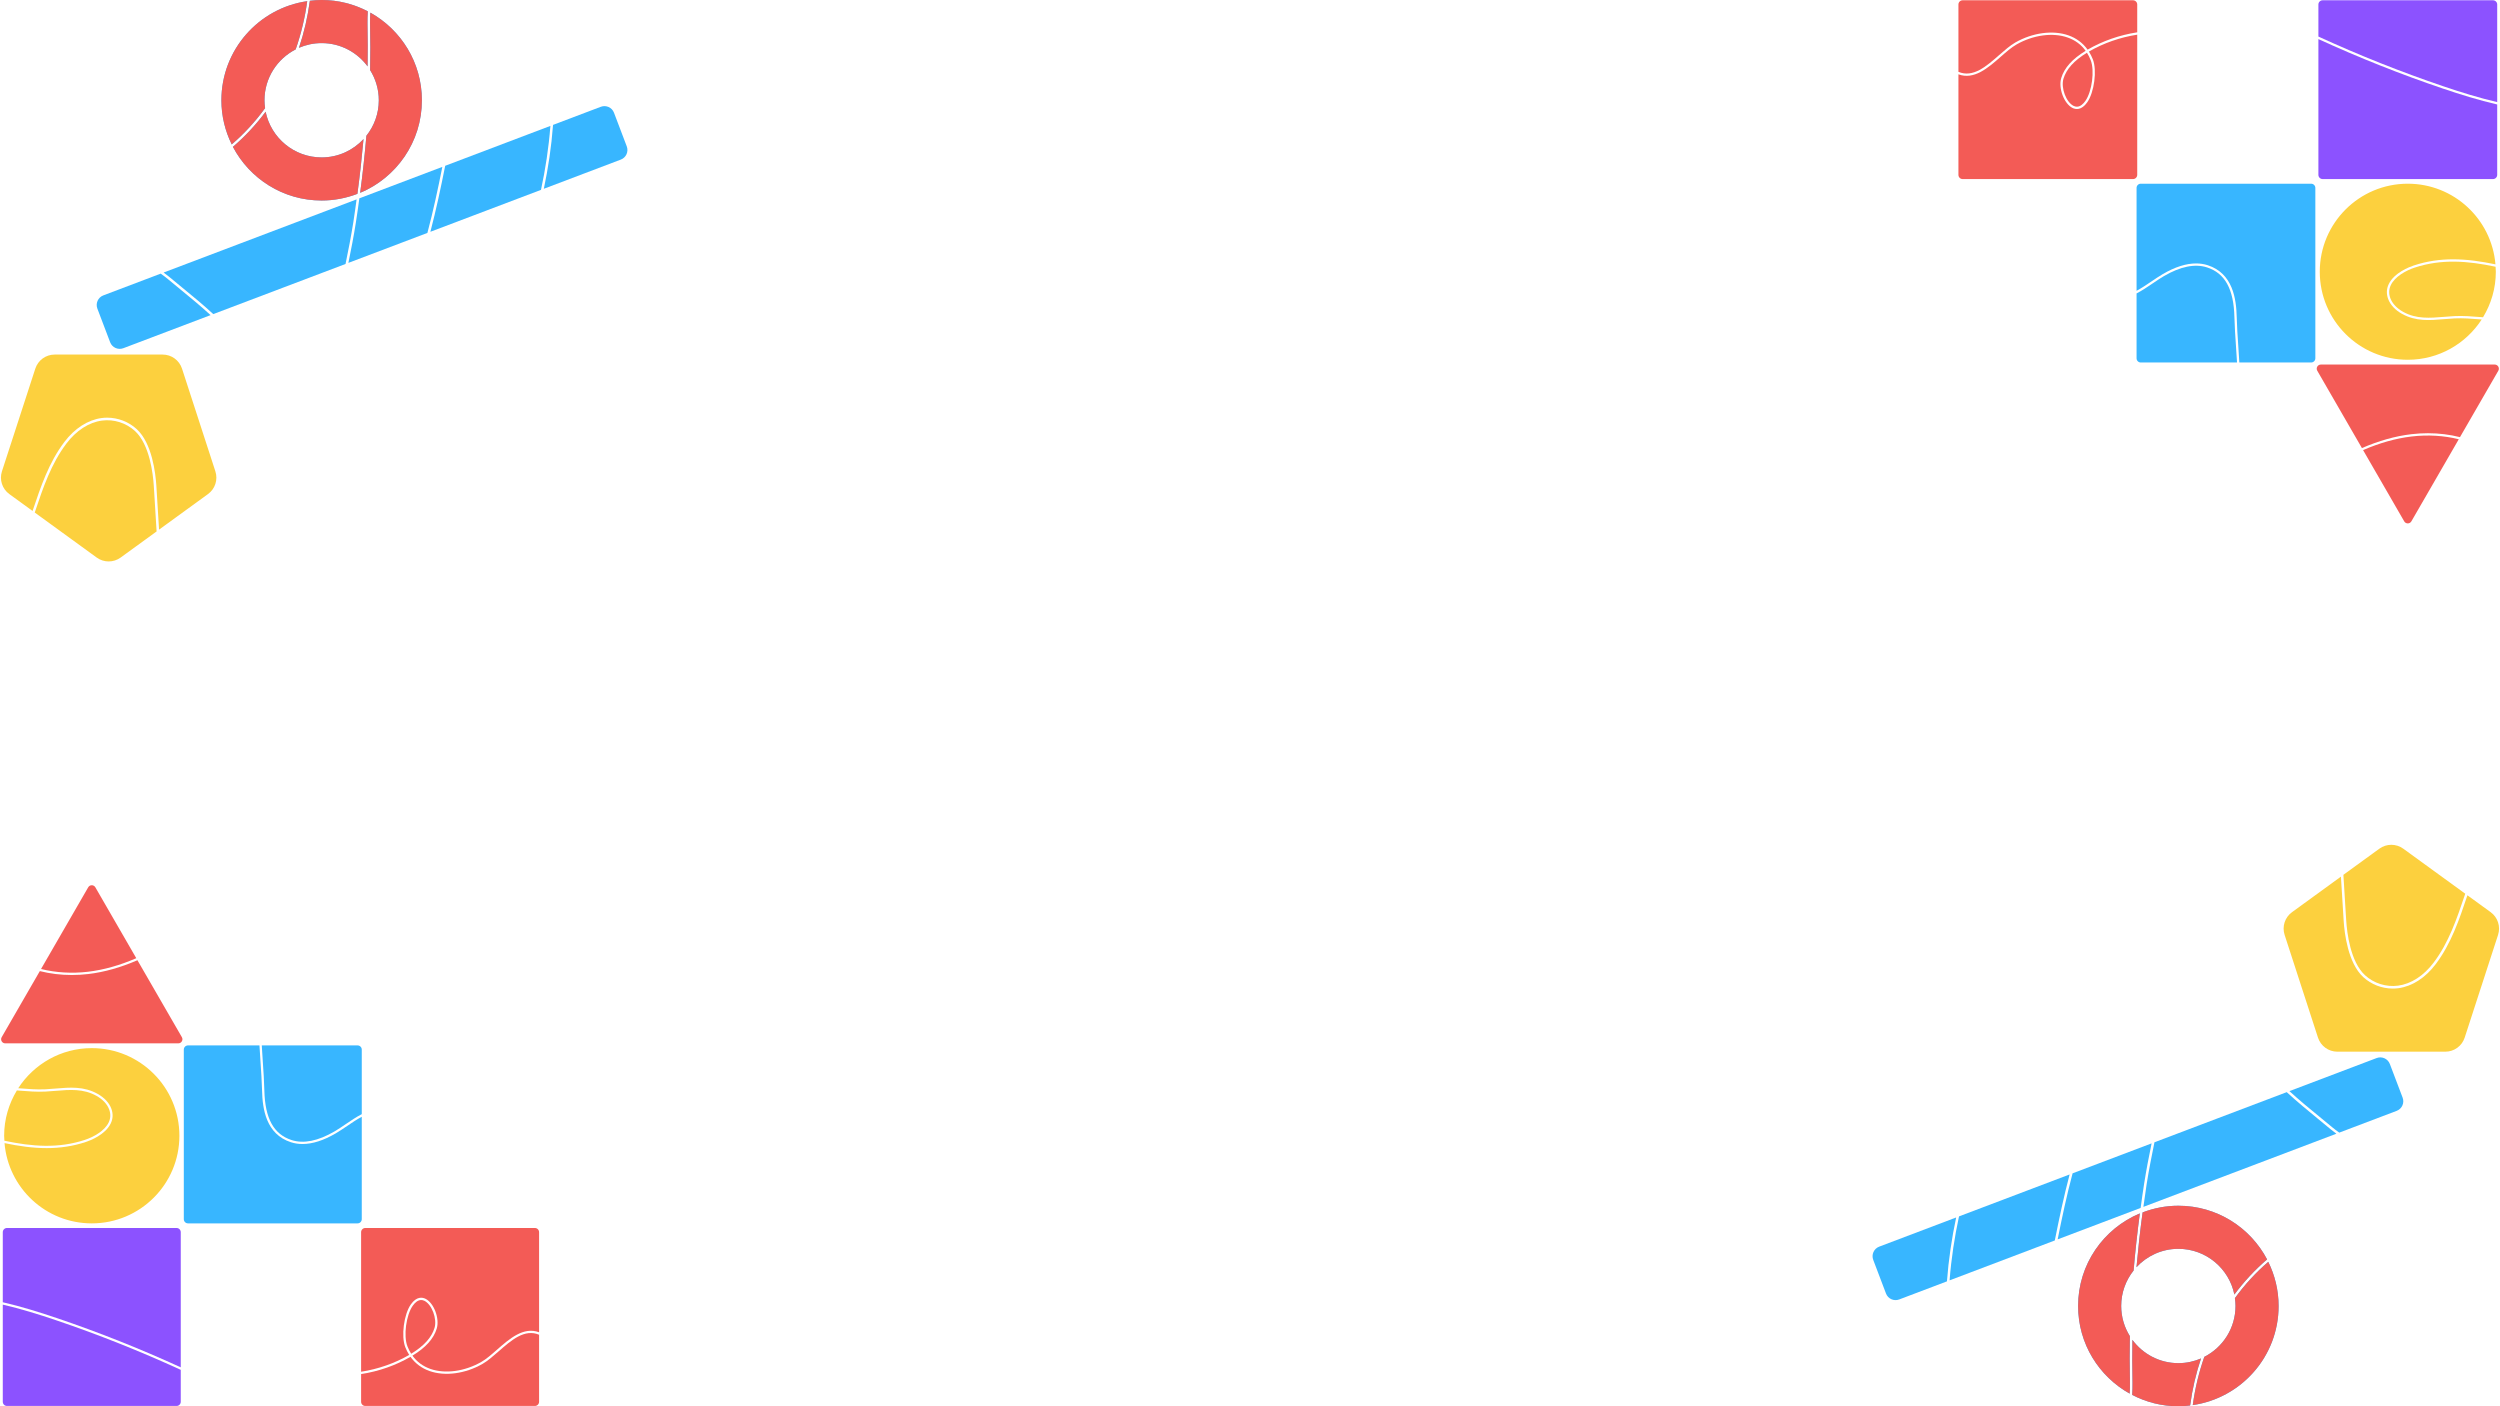 <svg xmlns="http://www.w3.org/2000/svg" xmlns:xlink="http://www.w3.org/1999/xlink" width="1920" zoomAndPan="magnify" viewBox="0 0 1440 810" height="1080" preserveAspectRatio="xMidYMid meet" version="1.0"><defs><clipPath id="e6e930456e"><path d="M 1335 0.246 L 1439 0.246 L 1439 58.91 L 1335 58.91 Z M 1335 0.246 " clip-rule="nonzero"/></clipPath><clipPath id="f94172870e"><path d="M 1128.055 0.246 L 1232 0.246 L 1232 42.918 L 1128.055 42.918 Z M 1128.055 0.246 " clip-rule="nonzero"/></clipPath><clipPath id="cb209cea11"><path d="M 1334 209 L 1439.348 209 L 1439.348 258.828 L 1334 258.828 Z M 1334 209 " clip-rule="nonzero"/></clipPath><clipPath id="03ce775a51"><path d="M 1361 250 L 1417 250 L 1417 301.5 L 1361 301.5 Z M 1361 250 " clip-rule="nonzero"/></clipPath><clipPath id="5cdcffcfb4"><path d="M 1 751.355 L 105 751.355 L 105 809.633 L 1 809.633 Z M 1 751.355 " clip-rule="nonzero"/></clipPath><clipPath id="9abe6049b2"><path d="M 2 627 L 63.746 627 L 63.746 660 L 2 660 Z M 2 627 " clip-rule="nonzero"/></clipPath><clipPath id="f120f890c0"><path d="M 2 603 L 103.547 603 L 103.547 705 L 2 705 Z M 2 603 " clip-rule="nonzero"/></clipPath><clipPath id="4fe4f03770"><path d="M 207.031 767.277 L 310.512 767.277 L 310.512 809.633 L 207.031 809.633 Z M 207.031 767.277 " clip-rule="nonzero"/></clipPath><clipPath id="490b5bda96"><path d="M 0.648 553 L 106 553 L 106 601 L 0.648 601 Z M 0.648 553 " clip-rule="nonzero"/></clipPath><clipPath id="6d6e15b135"><path d="M 23 509.633 L 79 509.633 L 79 561 L 23 561 Z M 23 509.633 " clip-rule="nonzero"/></clipPath><clipPath id="62754eb48b"><path d="M 1228 771.168 L 1268 771.168 L 1268 810 L 1228 810 Z M 1228 771.168 " clip-rule="nonzero"/></clipPath><clipPath id="85d0cb3c63"><path d="M 1315 504.379 L 1439.445 504.379 L 1439.445 606 L 1315 606 Z M 1315 504.379 " clip-rule="nonzero"/></clipPath><clipPath id="3b09430dbf"><path d="M 172 0 L 212 0 L 212 38.832 L 172 38.832 Z M 172 0 " clip-rule="nonzero"/></clipPath><clipPath id="53aa947f7b"><path d="M 0.551 204 L 125 204 L 125 305.621 L 0.551 305.621 Z M 0.551 204 " clip-rule="nonzero"/></clipPath></defs><path fill="#8c52ff" d="M 1407.078 51.008 C 1417.23 54.441 1427.715 57.711 1438.387 60.18 L 1438.387 100.715 C 1438.387 102.059 1437.297 103.152 1435.953 103.152 L 1337.836 103.152 C 1336.492 103.152 1335.398 102.059 1335.398 100.715 L 1335.398 22.52 C 1358.773 33.223 1382.805 42.793 1407.078 51.008 " fill-opacity="1" fill-rule="nonzero"/><g clip-path="url(#e6e930456e)"><path fill="#8c52ff" d="M 1407.504 49.746 C 1383.086 41.48 1358.91 31.848 1335.398 21.059 L 1335.398 2.59 C 1335.398 1.246 1336.492 0.164 1337.836 0.164 L 1435.953 0.164 C 1437.297 0.164 1438.387 1.246 1438.387 2.59 L 1438.387 58.805 C 1427.871 56.371 1417.531 53.141 1407.504 49.746 " fill-opacity="1" fill-rule="nonzero"/></g><path fill="#38b6ff" d="M 1239.883 163.273 C 1242.125 161.742 1244.246 160.309 1246.402 159.047 C 1255.941 153.477 1264.293 151.789 1271.227 154.02 C 1281.617 157.371 1286.637 166.504 1287.023 182.734 C 1287.156 188.129 1287.531 193.73 1287.938 199.656 C 1288.148 202.695 1288.344 205.746 1288.52 208.797 L 1233.086 208.797 C 1231.742 208.797 1230.66 207.715 1230.66 206.371 L 1230.66 169.023 C 1233.844 167.367 1236.895 165.305 1239.883 163.273 " fill-opacity="1" fill-rule="nonzero"/><path fill="#38b6ff" d="M 1331.211 208.797 L 1289.855 208.797 C 1289.676 205.676 1289.469 202.594 1289.27 199.562 C 1288.863 193.656 1288.488 188.066 1288.355 182.703 C 1288.105 172.082 1286.094 157.422 1271.633 152.758 C 1269.52 152.07 1267.289 151.738 1264.949 151.738 C 1259.188 151.738 1252.754 153.789 1245.738 157.891 C 1243.539 159.184 1241.301 160.703 1239.137 162.172 C 1236.375 164.043 1233.562 165.941 1230.66 167.5 L 1230.66 108.246 C 1230.66 106.902 1231.742 105.816 1233.086 105.816 L 1331.211 105.816 C 1332.555 105.816 1333.641 106.902 1333.641 108.246 L 1333.641 206.371 C 1333.641 207.715 1332.555 208.797 1331.211 208.797 " fill-opacity="1" fill-rule="nonzero"/><path fill="#fcd03e" d="M 1413.699 182.078 C 1411.703 182.172 1409.711 182.34 1407.754 182.508 C 1399.582 183.184 1391.855 183.84 1384.254 179.652 C 1380.578 177.621 1377.934 174.789 1376.809 171.699 C 1375.863 169.094 1375.977 166.574 1377.133 164.18 C 1379.465 159.359 1385.723 155.852 1390.793 154.164 C 1406.34 149.02 1421.469 150.27 1437.453 153.645 C 1437.504 154.602 1437.598 155.547 1437.598 156.516 C 1437.598 166.129 1434.867 175.082 1430.227 182.746 C 1429.758 182.703 1429.289 182.672 1428.809 182.633 C 1423.852 182.234 1418.719 181.828 1413.699 182.078 " fill-opacity="1" fill-rule="nonzero"/><path fill="#fcd03e" d="M 1413.004 149.363 C 1405.473 149.363 1397.977 150.383 1390.367 152.902 C 1387.785 153.758 1379.102 157.059 1375.934 163.609 C 1374.613 166.324 1374.488 169.199 1375.551 172.145 C 1376.789 175.551 1379.652 178.633 1383.617 180.82 C 1391.555 185.203 1399.477 184.535 1407.871 183.828 C 1409.816 183.672 1411.785 183.504 1413.762 183.402 C 1418.707 183.164 1423.789 183.566 1428.703 183.965 C 1428.953 183.984 1429.203 183.996 1429.453 184.016 C 1420.418 197.969 1404.746 207.227 1386.887 207.227 C 1358.891 207.227 1336.191 184.527 1336.191 156.516 C 1336.191 128.516 1358.891 105.816 1386.887 105.816 C 1413.461 105.816 1435.211 126.258 1437.379 152.258 C 1429.102 150.531 1421.031 149.363 1413.004 149.363 " fill-opacity="1" fill-rule="nonzero"/><path fill="#f35b56" d="M 1152.336 32.773 C 1155.531 29.965 1158.562 27.309 1161.508 25.621 C 1171.109 20.133 1182.398 18.594 1190.977 21.613 C 1195.297 23.133 1198.766 25.703 1201.336 29.277 C 1193.645 33.949 1189.039 39.086 1187.27 44.957 C 1185.512 50.797 1188.938 59.824 1193.809 62.199 C 1195.527 63.031 1198.891 63.711 1202.254 58.93 C 1206.293 53.191 1207.961 40.48 1205.48 34.191 C 1204.848 32.578 1204.098 31.086 1203.211 29.703 C 1211.637 24.828 1221.203 21.496 1231.043 19.969 L 1231.043 100.715 C 1231.043 102.059 1229.949 103.152 1228.609 103.152 L 1130.48 103.152 C 1129.137 103.152 1128.055 102.059 1128.055 100.715 L 1128.055 42.801 C 1137.031 46.176 1145.141 39.094 1152.336 32.773 " fill-opacity="1" fill-rule="nonzero"/><g clip-path="url(#f94172870e)"><path fill="#f35b56" d="M 1202.461 28.598 C 1199.723 24.766 1195.977 21.965 1191.414 20.363 C 1182.48 17.219 1170.777 18.789 1160.844 24.465 C 1157.781 26.227 1154.711 28.922 1151.449 31.773 C 1144.078 38.25 1136.457 44.926 1128.055 41.375 L 1128.055 2.59 C 1128.055 1.246 1129.137 0.164 1130.48 0.164 L 1228.609 0.164 C 1229.949 0.164 1231.043 1.246 1231.043 2.59 L 1231.043 18.613 C 1220.934 20.164 1211.113 23.582 1202.461 28.598 " fill-opacity="1" fill-rule="nonzero"/></g><path fill="#f35b56" d="M 1201.16 58.16 C 1200.027 59.773 1198.34 61.461 1196.277 61.461 C 1195.684 61.461 1195.059 61.316 1194.402 61.004 C 1190.094 58.898 1186.98 50.559 1188.551 45.344 C 1190.227 39.793 1194.652 34.887 1202.078 30.379 C 1202.91 31.691 1203.629 33.129 1204.242 34.68 C 1206.586 40.637 1205.004 52.715 1201.16 58.16 " fill-opacity="1" fill-rule="nonzero"/><g clip-path="url(#cb209cea11)"><path fill="#f35b56" d="M 1416.949 251.793 C 1411.066 250.312 1404.852 249.531 1398.469 249.531 C 1395.301 249.531 1392.105 249.719 1388.887 250.105 C 1379.59 251.199 1370.094 253.914 1360.473 258.09 L 1359.797 256.926 L 1334.754 213.555 C 1333.836 211.973 1334.98 209.984 1336.816 209.984 L 1436.961 209.984 C 1438.793 209.984 1439.941 211.973 1439.023 213.555 L 1416.949 251.793 " fill-opacity="1" fill-rule="nonzero"/></g><g clip-path="url(#03ce775a51)"><path fill="#f35b56" d="M 1389.043 251.426 C 1398.469 250.312 1407.703 250.895 1416.25 253.008 L 1413.992 256.926 L 1388.949 300.293 C 1388.035 301.875 1385.742 301.875 1384.828 300.293 L 1361.137 259.258 C 1370.594 255.164 1379.922 252.508 1389.043 251.426 " fill-opacity="1" fill-rule="nonzero"/></g><path fill="#8c52ff" d="M 32.766 759.223 C 22.66 755.801 12.223 752.547 1.602 750.09 L 1.602 709.742 C 1.602 708.406 2.688 707.316 4.027 707.316 L 101.691 707.316 C 103.031 707.316 104.117 708.406 104.117 709.742 L 104.117 787.582 C 80.848 776.926 56.926 767.402 32.766 759.223 " fill-opacity="1" fill-rule="nonzero"/><g clip-path="url(#5cdcffcfb4)"><path fill="#8c52ff" d="M 32.344 760.477 C 56.648 768.707 80.715 778.293 104.117 789.031 L 104.117 807.418 C 104.117 808.758 103.031 809.836 101.691 809.836 L 4.027 809.836 C 2.688 809.836 1.602 808.758 1.602 807.418 L 1.602 751.461 C 12.07 753.887 22.359 757.098 32.344 760.477 " fill-opacity="1" fill-rule="nonzero"/></g><path fill="#38b6ff" d="M 199.195 647.469 C 196.965 648.992 194.852 650.422 192.707 651.68 C 183.211 657.223 174.898 658.902 167.996 656.684 C 157.652 653.348 152.656 644.258 152.273 628.098 C 152.137 622.73 151.766 617.152 151.359 611.254 C 151.152 608.23 150.957 605.191 150.781 602.156 L 205.961 602.156 C 207.301 602.156 208.379 603.234 208.379 604.57 L 208.379 641.75 C 205.207 643.395 202.168 645.449 199.195 647.469 " fill-opacity="1" fill-rule="nonzero"/><path fill="#38b6ff" d="M 108.285 602.156 L 149.453 602.156 C 149.629 605.266 149.836 608.332 150.035 611.348 C 150.438 617.227 150.812 622.793 150.945 628.129 C 151.195 638.703 153.195 653.293 167.594 657.938 C 169.695 658.621 171.914 658.953 174.246 658.953 C 179.977 658.953 186.383 656.914 193.371 652.828 C 195.555 651.543 197.785 650.031 199.941 648.57 C 202.688 646.703 205.484 644.816 208.379 643.262 L 208.379 702.246 C 208.379 703.586 207.301 704.664 205.961 704.664 L 108.285 704.664 C 106.949 704.664 105.871 703.586 105.871 702.246 L 105.871 604.57 C 105.871 603.234 106.949 602.156 108.285 602.156 " fill-opacity="1" fill-rule="nonzero"/><g clip-path="url(#9abe6049b2)"><path fill="#fcd03e" d="M 26.176 628.75 C 28.164 628.656 30.145 628.492 32.094 628.324 C 40.23 627.652 47.922 627 55.488 631.168 C 59.145 633.188 61.777 636.008 62.898 639.086 C 63.84 641.676 63.727 644.184 62.578 646.566 C 60.254 651.367 54.023 654.859 48.977 656.539 C 33.504 661.66 18.441 660.414 2.531 657.059 C 2.48 656.105 2.387 655.16 2.387 654.195 C 2.387 644.629 5.105 635.715 9.727 628.086 C 10.191 628.129 10.66 628.16 11.137 628.203 C 16.07 628.594 21.18 629 26.176 628.75 " fill-opacity="1" fill-rule="nonzero"/></g><g clip-path="url(#f120f890c0)"><path fill="#fcd03e" d="M 26.871 661.316 C 34.363 661.316 41.824 660.301 49.402 657.793 C 51.973 656.941 60.617 653.656 63.77 647.137 C 65.086 644.434 65.207 641.57 64.152 638.641 C 62.918 635.25 60.066 632.184 56.117 630.004 C 48.223 625.641 40.332 626.305 31.98 627.008 C 30.043 627.164 28.082 627.332 26.113 627.434 C 21.191 627.672 16.133 627.27 11.238 626.875 C 10.992 626.855 10.742 626.844 10.492 626.824 C 19.488 612.934 35.09 603.719 52.863 603.719 C 80.734 603.719 103.332 626.316 103.332 654.195 C 103.332 682.066 80.734 704.664 52.863 704.664 C 26.414 704.664 4.762 684.316 2.605 658.438 C 10.844 660.156 18.879 661.316 26.871 661.316 " fill-opacity="1" fill-rule="nonzero"/></g><path fill="#f35b56" d="M 286.34 777.371 C 283.16 780.172 280.145 782.812 277.211 784.492 C 267.652 789.953 256.418 791.488 247.879 788.484 C 243.578 786.969 240.125 784.41 237.566 780.855 C 245.227 776.199 249.805 771.09 251.566 765.246 C 253.32 759.43 249.91 750.445 245.059 748.082 C 243.348 747.25 240 746.578 236.652 751.336 C 232.633 757.047 230.973 769.703 233.441 775.961 C 234.07 777.57 234.82 779.051 235.699 780.43 C 227.312 785.281 217.789 788.598 207.996 790.121 L 207.996 709.742 C 207.996 708.406 209.082 707.316 210.418 707.316 L 308.098 707.316 C 309.434 707.316 310.512 708.406 310.512 709.742 L 310.512 767.391 C 301.578 764.031 293.504 771.082 286.34 777.371 " fill-opacity="1" fill-rule="nonzero"/><g clip-path="url(#4fe4f03770)"><path fill="#f35b56" d="M 236.445 781.527 C 239.172 785.344 242.902 788.129 247.441 789.727 C 256.336 792.855 267.984 791.293 277.875 785.645 C 280.922 783.891 283.98 781.207 287.223 778.367 C 294.562 771.918 302.148 765.277 310.512 768.809 L 310.512 807.418 C 310.512 808.758 309.434 809.836 308.098 809.836 L 210.418 809.836 C 209.082 809.836 207.996 808.758 207.996 807.418 L 207.996 791.469 C 218.059 789.922 227.832 786.523 236.445 781.527 " fill-opacity="1" fill-rule="nonzero"/></g><path fill="#f35b56" d="M 237.742 752.102 C 238.871 750.496 240.551 748.816 242.602 748.816 C 243.191 748.816 243.816 748.961 244.469 749.273 C 248.758 751.367 251.859 759.668 250.293 764.863 C 248.625 770.387 244.219 775.27 236.828 779.754 C 236 778.449 235.285 777.02 234.672 775.477 C 232.34 769.547 233.918 757.523 237.742 752.102 " fill-opacity="1" fill-rule="nonzero"/><g clip-path="url(#490b5bda96)"><path fill="#f35b56" d="M 22.941 559.359 C 28.797 560.832 34.984 561.609 41.34 561.609 C 44.488 561.609 47.672 561.422 50.875 561.039 C 60.129 559.949 69.582 557.246 79.16 553.09 L 79.832 554.25 L 104.762 597.418 C 105.672 598.992 104.531 600.973 102.707 600.973 L 3.02 600.973 C 1.195 600.973 0.055 598.992 0.969 597.418 L 22.941 559.359 " fill-opacity="1" fill-rule="nonzero"/></g><g clip-path="url(#6d6e15b135)"><path fill="#f35b56" d="M 50.719 559.723 C 41.34 560.832 32.145 560.25 23.637 558.145 L 25.887 554.25 L 50.812 511.078 C 51.723 509.504 54.004 509.504 54.918 511.078 L 78.496 551.926 C 69.086 556 59.797 558.645 50.719 559.723 " fill-opacity="1" fill-rule="nonzero"/></g><path fill="#38b6ff" d="M 1128.391 700.637 C 1125.852 712.391 1123.93 724.852 1122.969 737.484 L 1183.566 714.508 C 1186.09 701.863 1188.777 689.094 1192.098 676.484 L 1128.391 700.637 " fill-opacity="1" fill-rule="nonzero"/><path fill="#38b6ff" d="M 1235.023 681.762 C 1236.238 674.004 1237.746 666.246 1239.32 658.582 L 1193.812 675.836 C 1190.453 688.434 1187.734 701.227 1185.211 713.883 L 1233.008 695.762 C 1233.645 691.109 1234.281 686.465 1235.023 681.762 " fill-opacity="1" fill-rule="nonzero"/><path fill="#38b6ff" d="M 1126.746 701.262 L 1082.406 718.074 C 1079.363 719.223 1077.82 722.637 1078.98 725.684 L 1086.332 745.055 C 1087.48 748.113 1090.895 749.641 1093.941 748.484 L 1121.441 738.062 C 1122.379 725.453 1124.254 713.016 1126.746 701.262 " fill-opacity="1" fill-rule="nonzero"/><path fill="#38b6ff" d="M 1335.219 644.5 C 1329.348 639.695 1323.109 634.578 1317.156 629.078 L 1240.965 657.957 C 1239.32 665.91 1237.758 673.957 1236.484 681.996 C 1235.789 686.418 1235.195 690.785 1234.594 695.16 L 1345.758 653.023 C 1344.543 652.133 1343.383 651.25 1342.375 650.406 C 1340.094 648.496 1337.688 646.527 1335.219 644.5 " fill-opacity="1" fill-rule="nonzero"/><path fill="#38b6ff" d="M 1383.91 632.238 L 1376.559 612.867 C 1375.41 609.82 1371.996 608.281 1368.949 609.438 L 1318.707 628.488 C 1324.461 633.777 1330.496 638.723 1336.156 643.355 C 1338.637 645.379 1341.031 647.348 1343.324 649.27 C 1344.52 650.277 1345.918 651.32 1347.426 652.387 L 1380.484 639.855 C 1383.527 638.699 1385.07 635.297 1383.91 632.238 " fill-opacity="1" fill-rule="nonzero"/><path fill="#38b6ff" d="M 1230.613 729.898 C 1236.621 723.414 1245.191 719.328 1254.73 719.328 C 1270.652 719.328 1283.934 730.641 1286.992 745.656 C 1292.562 738.168 1298.883 731.379 1305.844 725.418 C 1296.188 707.039 1276.93 694.5 1254.73 694.5 C 1247.461 694.5 1240.535 695.902 1234.133 698.344 C 1232.684 709.031 1231.539 719.547 1230.613 729.898 " fill-opacity="1" fill-rule="nonzero"/><path fill="#f35b56" d="M 1230.613 729.898 C 1236.621 723.414 1245.191 719.328 1254.73 719.328 C 1270.652 719.328 1283.934 730.641 1286.992 745.656 C 1292.562 738.168 1298.883 731.379 1305.844 725.418 C 1296.188 707.039 1276.93 694.5 1254.73 694.5 C 1247.461 694.5 1240.535 695.902 1234.133 698.344 C 1232.684 709.031 1231.539 719.547 1230.613 729.898 " fill-opacity="1" fill-rule="nonzero"/><g clip-path="url(#62754eb48b)"><path fill="#38b6ff" d="M 1254.73 785.168 C 1243.859 785.168 1234.258 779.875 1228.262 771.758 C 1228.133 779.516 1228.145 787.691 1228.332 796.594 C 1228.375 798.832 1228.273 801.125 1228.145 803.484 C 1236.102 807.621 1245.133 810.004 1254.73 810.004 C 1257.035 810.004 1259.293 809.832 1261.516 809.566 C 1262.77 800.152 1264.875 791.082 1267.793 782.469 C 1263.785 784.195 1259.375 785.168 1254.73 785.168 " fill-opacity="1" fill-rule="nonzero"/><path fill="#f35b56" d="M 1254.73 785.168 C 1243.859 785.168 1234.258 779.875 1228.262 771.758 C 1228.133 779.516 1228.145 787.691 1228.332 796.594 C 1228.375 798.832 1228.273 801.125 1228.145 803.484 C 1236.102 807.621 1245.133 810.004 1254.73 810.004 C 1257.035 810.004 1259.293 809.832 1261.516 809.566 C 1262.77 800.152 1264.875 791.082 1267.793 782.469 C 1263.785 784.195 1259.375 785.168 1254.73 785.168 " fill-opacity="1" fill-rule="nonzero"/></g><path fill="#38b6ff" d="M 1226.848 796.617 C 1226.641 786.902 1226.641 778.012 1226.812 769.629 C 1223.664 764.578 1221.812 758.637 1221.812 752.246 C 1221.812 744.523 1224.496 737.426 1228.957 731.809 C 1229.883 721.027 1231.062 710.074 1232.547 698.922 C 1211.668 707.633 1196.984 728.219 1196.984 752.246 C 1196.984 773.969 1208.98 792.855 1226.699 802.723 C 1226.801 800.637 1226.883 798.586 1226.848 796.617 " fill-opacity="1" fill-rule="nonzero"/><path fill="#f35b56" d="M 1226.848 796.617 C 1226.641 786.902 1226.641 778.012 1226.812 769.629 C 1223.664 764.578 1221.812 758.637 1221.812 752.246 C 1221.812 744.523 1224.496 737.426 1228.957 731.809 C 1229.883 721.027 1231.062 710.074 1232.547 698.922 C 1211.668 707.633 1196.984 728.219 1196.984 752.246 C 1196.984 773.969 1208.98 792.855 1226.699 802.723 C 1226.801 800.637 1226.883 798.586 1226.848 796.617 " fill-opacity="1" fill-rule="nonzero"/><path fill="#38b6ff" d="M 1287.305 747.73 C 1287.512 749.215 1287.652 750.707 1287.652 752.246 C 1287.652 765.043 1280.344 776.102 1269.691 781.543 C 1266.602 790.367 1264.344 799.664 1263.035 809.332 C 1290.988 805.305 1312.477 781.312 1312.477 752.246 C 1312.477 743.109 1310.301 734.496 1306.516 726.809 C 1299.383 732.945 1292.934 739.961 1287.305 747.73 " fill-opacity="1" fill-rule="nonzero"/><path fill="#f35b56" d="M 1287.305 747.73 C 1287.512 749.215 1287.652 750.707 1287.652 752.246 C 1287.652 765.043 1280.344 776.102 1269.691 781.543 C 1266.602 790.367 1264.344 799.664 1263.035 809.332 C 1290.988 805.305 1312.477 781.312 1312.477 752.246 C 1312.477 743.109 1310.301 734.496 1306.516 726.809 C 1299.383 732.945 1292.934 739.961 1287.305 747.73 " fill-opacity="1" fill-rule="nonzero"/><path fill="#fcd03e" d="M 1351.211 526.934 L 1351.43 530.328 C 1351.871 537.172 1353.805 553.926 1362.223 561.707 C 1367.305 566.398 1374.414 568.645 1381.258 567.742 C 1388.773 566.746 1396.035 562.055 1401.719 554.539 C 1410.531 542.914 1415.164 529.078 1419.668 515.703 C 1419.773 515.391 1419.875 515.078 1419.98 514.777 L 1384.281 488.84 C 1380.184 485.863 1374.625 485.863 1370.523 488.84 L 1349.797 503.891 C 1350.25 511.629 1350.723 519.34 1351.211 526.934 " fill-opacity="1" fill-rule="nonzero"/><g clip-path="url(#85d0cb3c63)"><path fill="#fcd03e" d="M 1434.629 525.418 L 1421.23 515.68 C 1421.172 515.844 1421.129 516.004 1421.07 516.168 C 1416.543 529.668 1411.852 543.609 1402.902 555.445 C 1396.984 563.27 1389.363 568.156 1381.457 569.211 C 1380.402 569.352 1379.324 569.422 1378.262 569.422 C 1372.02 569.422 1365.836 567.059 1361.215 562.797 C 1352.402 554.656 1350.398 537.438 1349.949 530.422 L 1349.742 527.039 C 1349.266 519.746 1348.812 512.355 1348.375 504.934 L 1320.191 525.418 C 1316.09 528.395 1314.367 533.676 1315.941 538.504 L 1335.16 597.672 C 1336.738 602.504 1341.23 605.77 1346.301 605.77 L 1408.516 605.77 C 1413.59 605.77 1418.082 602.504 1419.656 597.672 L 1438.879 538.504 C 1440.441 533.676 1438.727 528.395 1434.629 525.418 " fill-opacity="1" fill-rule="nonzero"/></g><path fill="#38b6ff" d="M 311.609 109.363 C 314.145 97.609 316.066 85.148 317.027 72.516 L 256.434 95.492 C 253.906 108.137 251.223 120.906 247.898 133.516 L 311.609 109.363 " fill-opacity="1" fill-rule="nonzero"/><path fill="#38b6ff" d="M 204.973 128.238 C 203.758 135.996 202.254 143.754 200.676 151.418 L 246.184 134.164 C 249.543 121.566 252.262 108.773 254.789 96.117 L 206.988 114.238 C 206.352 118.891 205.715 123.535 204.973 128.238 " fill-opacity="1" fill-rule="nonzero"/><path fill="#38b6ff" d="M 313.25 108.738 L 357.59 91.926 C 360.633 90.777 362.176 87.363 361.016 84.316 L 353.664 64.945 C 352.516 61.887 349.102 60.359 346.055 61.516 L 318.555 71.938 C 317.617 84.547 315.742 96.984 313.25 108.738 " fill-opacity="1" fill-rule="nonzero"/><path fill="#38b6ff" d="M 104.777 165.5 C 110.648 170.305 116.891 175.422 122.84 180.922 L 199.031 152.043 C 200.676 144.09 202.242 136.043 203.516 128.004 C 204.211 123.582 204.801 119.215 205.402 114.84 L 94.238 156.977 C 95.457 157.867 96.613 158.75 97.621 159.594 C 99.902 161.504 102.312 163.473 104.777 165.5 " fill-opacity="1" fill-rule="nonzero"/><path fill="#38b6ff" d="M 56.086 177.762 L 63.438 197.133 C 64.586 200.18 68 201.719 71.047 200.562 L 121.289 181.512 C 115.535 176.223 109.5 171.277 103.84 166.645 C 101.359 164.621 98.965 162.652 96.672 160.73 C 95.48 159.723 94.078 158.68 92.574 157.613 L 59.512 170.145 C 56.469 171.301 54.93 174.703 56.086 177.762 " fill-opacity="1" fill-rule="nonzero"/><path fill="#38b6ff" d="M 209.387 80.102 C 203.375 86.586 194.805 90.672 185.266 90.672 C 169.344 90.672 156.062 79.359 153.004 64.344 C 147.434 71.832 141.113 78.621 134.152 84.582 C 143.812 102.961 163.066 115.5 185.266 115.5 C 192.535 115.5 199.461 114.098 205.863 111.656 C 207.312 100.969 208.457 90.453 209.387 80.102 " fill-opacity="1" fill-rule="nonzero"/><path fill="#f35b56" d="M 209.387 80.102 C 203.375 86.586 194.805 90.672 185.266 90.672 C 169.344 90.672 156.062 79.359 153.004 64.344 C 147.434 71.832 141.113 78.621 134.152 84.582 C 143.812 102.961 163.066 115.5 185.266 115.5 C 192.535 115.5 199.461 114.098 205.863 111.656 C 207.312 100.969 208.457 90.453 209.387 80.102 " fill-opacity="1" fill-rule="nonzero"/><g clip-path="url(#3b09430dbf)"><path fill="#38b6ff" d="M 185.266 24.832 C 196.137 24.832 205.738 30.125 211.734 38.242 C 211.863 30.484 211.852 22.309 211.668 13.406 C 211.621 11.168 211.723 8.875 211.852 6.516 C 203.895 2.379 194.863 -0.004 185.266 -0.004 C 182.961 -0.004 180.703 0.168 178.48 0.434 C 177.23 9.848 175.121 18.918 172.203 27.531 C 176.211 25.805 180.621 24.832 185.266 24.832 " fill-opacity="1" fill-rule="nonzero"/><path fill="#f35b56" d="M 185.266 24.832 C 196.137 24.832 205.738 30.125 211.734 38.242 C 211.863 30.484 211.852 22.309 211.668 13.406 C 211.621 11.168 211.723 8.875 211.852 6.516 C 203.895 2.379 194.863 -0.004 185.266 -0.004 C 182.961 -0.004 180.703 0.168 178.48 0.434 C 177.23 9.848 175.121 18.918 172.203 27.531 C 176.211 25.805 180.621 24.832 185.266 24.832 " fill-opacity="1" fill-rule="nonzero"/></g><path fill="#38b6ff" d="M 213.148 13.383 C 213.355 23.098 213.355 31.988 213.184 40.371 C 216.332 45.422 218.184 51.363 218.184 57.754 C 218.184 65.477 215.5 72.574 211.039 78.191 C 210.113 88.973 208.934 99.926 207.453 111.078 C 228.328 102.367 243.012 81.781 243.012 57.754 C 243.012 36.031 231.016 17.145 213.297 7.277 C 213.195 9.363 213.113 11.414 213.148 13.383 " fill-opacity="1" fill-rule="nonzero"/><path fill="#f35b56" d="M 213.148 13.383 C 213.355 23.098 213.355 31.988 213.184 40.371 C 216.332 45.422 218.184 51.363 218.184 57.754 C 218.184 65.477 215.5 72.574 211.039 78.191 C 210.113 88.973 208.934 99.926 207.453 111.078 C 228.328 102.367 243.012 81.781 243.012 57.754 C 243.012 36.031 231.016 17.145 213.297 7.277 C 213.195 9.363 213.113 11.414 213.148 13.383 " fill-opacity="1" fill-rule="nonzero"/><path fill="#38b6ff" d="M 152.691 62.27 C 152.484 60.785 152.344 59.293 152.344 57.754 C 152.344 44.957 159.652 33.898 170.305 28.457 C 173.395 19.633 175.652 10.336 176.961 0.668 C 149.012 4.695 127.52 28.688 127.52 57.754 C 127.52 66.891 129.695 75.504 133.48 83.191 C 140.613 77.055 147.066 70.039 152.691 62.27 " fill-opacity="1" fill-rule="nonzero"/><path fill="#f35b56" d="M 152.691 62.27 C 152.484 60.785 152.344 59.293 152.344 57.754 C 152.344 44.957 159.652 33.898 170.305 28.457 C 173.395 19.633 175.652 10.336 176.961 0.668 C 149.012 4.695 127.52 28.688 127.52 57.754 C 127.52 66.891 129.695 75.504 133.48 83.191 C 140.613 77.055 147.066 70.039 152.691 62.27 " fill-opacity="1" fill-rule="nonzero"/><path fill="#fcd03e" d="M 88.785 283.066 L 88.566 279.672 C 88.125 272.828 86.191 256.074 77.773 248.293 C 72.691 243.602 65.582 241.355 58.738 242.258 C 51.223 243.254 43.961 247.945 38.277 255.461 C 29.465 267.086 24.832 280.922 20.328 294.297 C 20.223 294.609 20.121 294.922 20.016 295.223 L 55.715 321.16 C 59.812 324.137 65.371 324.137 69.473 321.16 L 90.199 306.109 C 89.746 298.371 89.273 290.66 88.785 283.066 " fill-opacity="1" fill-rule="nonzero"/><g clip-path="url(#53aa947f7b)"><path fill="#fcd03e" d="M 5.367 284.582 L 18.766 294.32 C 18.824 294.156 18.871 293.996 18.926 293.832 C 23.453 280.332 28.145 266.391 37.094 254.555 C 43.012 246.73 50.633 241.844 58.539 240.789 C 59.594 240.648 60.672 240.578 61.738 240.578 C 67.977 240.578 74.16 242.941 78.781 247.203 C 87.594 255.344 89.598 272.562 90.047 279.578 L 90.258 282.961 C 90.73 290.254 91.184 297.645 91.621 305.066 L 119.809 284.582 C 123.906 281.605 125.633 276.324 124.055 271.496 L 104.836 212.328 C 103.262 207.496 98.766 204.23 93.695 204.23 L 31.48 204.23 C 26.406 204.23 21.914 207.496 20.34 212.328 L 1.117 271.496 C -0.445 276.324 1.27 281.605 5.367 284.582 " fill-opacity="1" fill-rule="nonzero"/></g></svg>